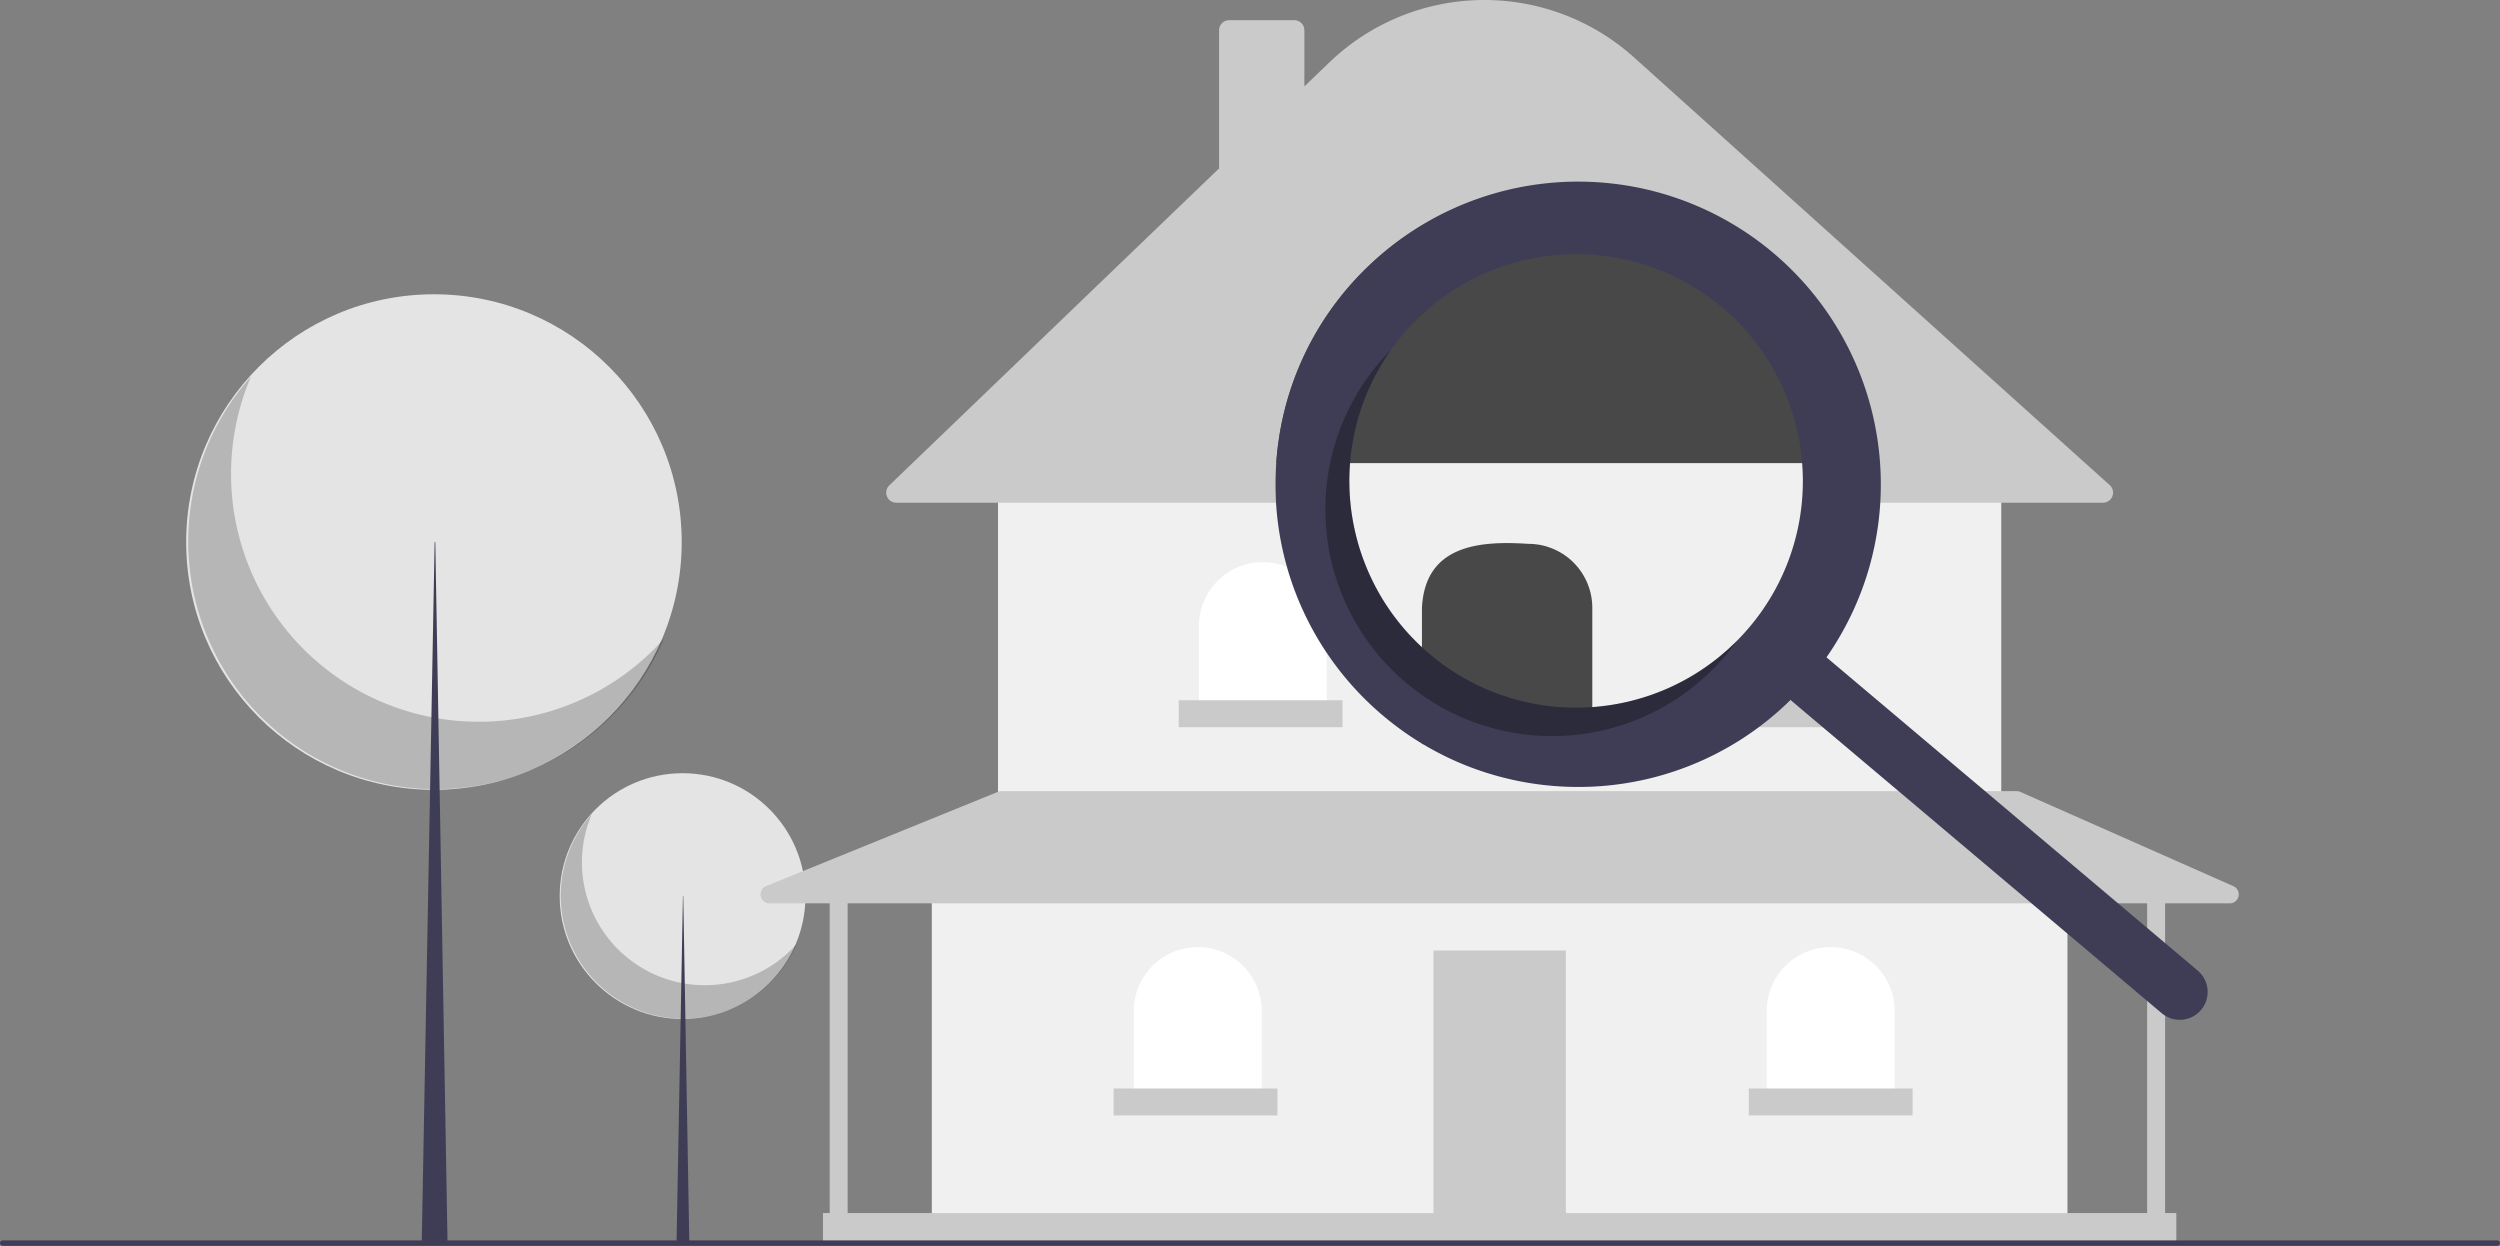 <svg xmlns="http://www.w3.org/2000/svg" width="909" height="453"><rect width="100%" height="100%" fill="#808080" stroke="none"/><circle cx="248.187" cy="325.819" r="44.682" fill="#e4e4e4"/><path d="M360.695 519.474a44.686 44.686 0 0 0 74.454 47.29 44.686 44.686 0 1 1-74.454-47.29Z" opacity=".2" style="isolation:isolate" transform="translate(-145.5 -223.5)"/><path fill="#3f3d56" d="M248.31 325.819h.122l2.21 126.681h-4.665l2.333-126.681z"/><circle cx="157.782" cy="197.087" r="90.087" fill="#e4e4e4"/><path d="M236.764 360.416a90.094 90.094 0 0 0 150.112 95.346 90.095 90.095 0 1 1-150.112-95.346Z" opacity=".2" style="isolation:isolate" transform="translate(-145.5 -223.5)"/><path fill="#3f3d56" d="M158.029 197.087h.248l4.455 255.413h-9.405l4.702-255.413z"/><path fill="#f0f0f0" d="M338.809 320.3h412.922v122.408H338.809z"/><path fill="#cacaca" d="M521.196 345.597h48.147v97.11h-48.147z"/><path fill="#f0f0f0" d="M362.882 175.859h364.775v112.615H362.882z"/><path fill="#cacaca" d="M764.639 182.795H325.9a3.672 3.672 0 0 1-2.545-6.32L443.263 61.22V11.017a3.676 3.676 0 0 1 3.673-3.673H470.6a3.676 3.676 0 0 1 3.672 3.673v20.396l9.057-8.705a81.373 81.373 0 0 1 110.8-1.843l172.964 155.527a3.673 3.673 0 0 1-2.455 6.403Z"/><path fill="#fff" d="M459.176 204.42a23.257 23.257 0 0 1 23.258 23.258v31.418h-46.515v-31.418a23.257 23.257 0 0 1 23.257-23.257ZM545.27 204.829a23.257 23.257 0 0 1 23.257 23.257v31.418h-46.515v-31.418a23.257 23.257 0 0 1 23.258-23.257ZM631.363 205.237a23.257 23.257 0 0 1 23.257 23.257v31.418h-46.514v-31.418a23.257 23.257 0 0 1 23.257-23.257ZM665.637 344.373a23.257 23.257 0 0 1 23.258 23.258v31.418H642.38V367.63a23.257 23.257 0 0 1 23.257-23.258ZM435.511 344.373a23.257 23.257 0 0 1 23.257 23.258v31.418h-46.514V367.63a23.257 23.257 0 0 1 23.257-23.258Z"/><path fill="#cacaca" d="m812.057 322.211-77.46-34.274a3.264 3.264 0 0 0-1.32-.28h-369.16a3.263 3.263 0 0 0-1.229.241l-84.314 34.274a3.264 3.264 0 0 0 1.23 6.288h21.875v112.615h-2.448V452.5h492.078v-11.425h-4.08V328.46h23.507a3.264 3.264 0 0 0 1.32-6.249ZM780.7 441.075H308.207V328.46H780.7ZM428.575 254.608h59.572v9.793h-59.572zM515.892 254.608h59.572v9.793h-59.572zM603.209 254.608h59.572v9.793h-59.572z"/><path fill="#cacaca" d="M635.851 395.784h59.572v9.793h-59.572zM404.909 395.784h59.572v9.793h-59.572z"/><path fill="#3f3d56" d="M908 453H1a1 1 0 0 1 0-2h907a1 1 0 0 1 0 2Z"/><path fill="#f0f0f0" d="M679.866 174.18c0 .64-.01 1.29-.02 1.93a87.981 87.981 0 0 1-.16 4.29c-.12 2.21-.31 4.41-.57 6.62-.06.56-.13 1.11-.21 1.67-.06.43-.12.87-.19 1.31-.07.49-.14.98-.22 1.47q-.24 1.56-.54 3.12c-.1.52-.2 1.04-.31 1.56-.21 1.03-.44 2.07-.68 3.1l-.06.25c-.12.51-.24 1.01-.37 1.52-.04.15-.07.29-.12.44a92.327 92.327 0 0 1-.72 2.72c-.24.82-.48 1.63-.73 2.45a2.581 2.581 0 0 0-.08.26c-.48 1.55-.99 3.08-1.55 4.6-.29.8-.6 1.61-.91 2.41-.31.8-.63 1.6-.96 2.39-.32.77-.65 1.54-.98 2.3-.08.18-.16.36-.25.54-.35.79-.71 1.56-1.08 2.33-.01.01-.01.03-.02.04-.29.62-.6 1.24-.91 1.85a.075.075 0 0 1-.02.05c-.3.6-.61 1.2-.93 1.79l-.51.97-.06.11c-.64 1.19-1.3 2.37-2 3.54a52.448 52.448 0 0 1-.92 1.54q-.15.27-.33.54c-.21.34-.42.69-.64 1.03-.04.07-.09.14-.13.21-.38.59-.76 1.17-1.14 1.76-.47.71-.95 1.41-1.44 2.11l-10.86 17.38-.47-.39-.13-.12h-.01l-.43-.36-1.18-1c-.36.35-.71.7-1.07 1.04-.14.14-.29.27-.43.41-.11.1-.21.2-.32.3a104.718 104.718 0 0 1-69.98 29.75h-.03a114.298 114.298 0 0 1-57.03-13.46c-.39-.2-.77-.4-1.15-.63a109.99 109.99 0 0 1-6.7-3.95c-.01-.01-.02-.01-.03-.02q-3.81-2.7-7.44-5.76a109.927 109.927 0 0 1-38.93-89.79c.03-.67.07-1.33.12-2q.24-3.63.74-7.23c.09-.67.19-1.34.29-2h213.78q.63 4.59.87 9.23c.1 1.93.15 3.85.15 5.78Z"/><path fill="#484848" d="M678.846 159.17a108.092 108.092 0 0 0-213.78 0c-.1.66-.2 1.33-.29 2q-.494 3.6-.74 7.23h215.68q-.24-4.635-.87-9.23ZM578.959 270.547H517.02V221c1.143-22.643 20.496-24.471 38.68-23.256A23.256 23.256 0 0 1 578.96 221Z"/><path fill="#3f3d56" d="M517.016 235.32v.01c0 .01.01.01.02.01Zm-24.91-76.15c-.04.25-.09.5-.13.75.04-.25.09-.5.14-.75Zm-1.24 9.23c-.03.38-.06.76-.08 1.14q.03-.57.09-1.14a1.475 1.475 0 0 1 .01-.21c-.01.07-.01.14-.02.21Zm26.15 66.93c0 .01.01.01.02.01l-.02-.02Zm-24.91-76.16c-.04.25-.09.5-.13.75.04-.25.09-.5.14-.75Zm-1.32 10.37q.03-.57.09-1.14a1.475 1.475 0 0 1 .01-.21c-.01.07-.01.14-.02.21-.03.38-.06.76-.08 1.14Zm308.94 183.96a6.772 6.772 0 0 0-.62-.58l-.01-.01-49.52-41.79-1.28-1.08-4.87-4.11-1.22-1.03-6.94-5.86-1.9-1.6-3.93-3.32-2.01-1.7-18.96-15.99-10.87-9.17-1.46-1.23-32.03-27.03c.49-.7.97-1.4 1.44-2.11.38-.59.76-1.17 1.14-1.76.04-.07.09-.14.13-.21.22-.34.43-.69.64-1.03q.18-.27.33-.54a52.395 52.395 0 0 0 .92-1.54 88.5 88.5 0 0 0 2-3.54l.06-.11.51-.97c.32-.59.63-1.19.93-1.79a.075.075 0 0 0 .02-.05c.31-.61.62-1.23.91-1.85.01-.01.01-.03.02-.04.37-.77.73-1.54 1.08-2.33.09-.18.17-.36.25-.54.33-.76.66-1.53.98-2.3.33-.79.65-1.59.96-2.39.31-.8.62-1.61.91-2.41q.826-2.295 1.55-4.6a2.581 2.581 0 0 1 .08-.26c.25-.82.49-1.63.73-2.45.15-.53.29-1.05.43-1.58.1-.38.2-.76.29-1.14.05-.15.08-.29.12-.44.13-.51.25-1.01.37-1.52l.06-.25a115.292 115.292 0 0 0 .99-4.66c.19-1.04.38-2.08.54-3.12.08-.49.15-.98.22-1.47.07-.44.13-.88.19-1.31.08-.56.15-1.11.21-1.67.26-2.21.45-4.41.57-6.62a88.286 88.286 0 0 0 .16-4.29c.01-.64.02-1.29.02-1.93 0-1.93-.05-3.85-.15-5.78q-.24-4.635-.87-9.23a110.052 110.052 0 0 0-217.78-2c-.1.66-.2 1.33-.29 2q-.494 3.6-.74 7.23c-.05.67-.09 1.33-.12 2a109.927 109.927 0 0 0 38.93 89.79q3.63 3.06 7.44 5.76c.01.01.02.01.03.02.85.6 1.7 1.19 2.56 1.77 1.37.9 2.75 1.78 4.14 2.62.11.06.22.13.33.19 1.2.72 2.41 1.41 3.62 2.08h.01a108.153 108.153 0 0 0 13.99 6.44 110.384 110.384 0 0 0 44.23 6.94h.03a109.76 109.76 0 0 0 49.91-14.77c2.21-1.28 4.39-2.65 6.52-4.11.53-.36 1.07-.73 1.59-1.1.64-.45 1.28-.92 1.92-1.39.01 0 .01-.01.02-.01a1.43 1.43 0 0 1 .15-.11c.43-.33.87-.66 1.29-.98.11-.08.22-.16.33-.25a.481.481 0 0 0 .08-.07c.25-.18.49-.38.74-.57.25-.19.49-.39.74-.59a.94.94 0 0 0 .12-.09c.28-.23.56-.45.84-.68.29-.23.57-.47.84-.7.28-.23.55-.46.83-.7.24-.2.49-.41.73-.63.08-.06.15-.13.23-.2a.713.713 0 0 1 .1-.08c.33-.28.65-.57.97-.86.08-.07.15-.14.23-.21.49-.44.98-.88 1.46-1.34l.34-.31c.11-.1.21-.2.32-.3.14-.14.29-.27.43-.41.36-.34.71-.69 1.07-1.04l1.18 1 .43.36h.01l.13.12.47.39 6.98 5.9.15.13.12.09.79.67 1.58 1.34 1.58 1.33.23.19 7.35 6.2 1.02.86 7.09 5.98 36.7 30.97 1.28 1.08 50.23 42.38 12.88 10.87 4.79 4.04a10.133 10.133 0 0 0 14.29-1.2 9.842 9.842 0 0 0 1.69-2.84 10.09 10.09 0 0 0-2.27-10.87Zm-289.67-231.81a82.447 82.447 0 0 1 143.95 37.48c.13.67.25 1.33.36 2 .41 2.39.71 4.81.89 7.23.05.67.1 1.33.13 2 .09 1.5.13 3.01.13 4.51a82.078 82.078 0 0 1-4.46 26.74v.01a82.007 82.007 0 0 1-14.97 26.38c-.14.16-.28.33-.43.49a73.619 73.619 0 0 1-4.14 4.49c-.01.01-.02.03-.03.04-.49.49-.99.99-1.49 1.45-1.02.99-2.06 1.93-3.12 2.83q-2.385 2.085-4.89 3.91c-.56.41-1.12.81-1.69 1.21-.56.4-1.13.78-1.7 1.16-1.14.76-2.3 1.49-3.47 2.18-.58.35-1.18.69-1.77 1.02-.59.34-1.19.66-1.79.97-.6.32-1.2.63-1.81.93-1.21.61-2.43 1.18-3.67 1.71q-.93.42-1.86.78c-.39.16-.77.32-1.16.46a3.761 3.761 0 0 1-.47.18q-.315.135-.63.24a1.816 1.816 0 0 1-.21.08c-.43.17-.85.32-1.29.47-.63.23-1.26.44-1.9.64-.64.21-1.27.41-1.91.59-.64.2-1.29.38-1.93.55-.65.18-1.29.35-1.94.5-.69.18-1.38.34-2.08.49-.61.14-1.21.26-1.82.37-.57.12-1.15.22-1.72.32-.8.14-1.6.27-2.41.38-.44.07-.87.13-1.31.17-.19.03-.37.05-.55.07-.56.08-1.12.14-1.67.19-.15.01-.29.03-.43.04-.61.06-1.23.11-1.84.16-1.31.09-2.61.15-3.92.18-.66.01-1.33.02-1.99.02s-1.32-.01-1.98-.03c0 0 0 .01-.01 0-.01.01-.01.01-.02 0a.014.014 0 0 1-.02 0 .17.17 0 0 1-.1 0c-.47 0-.94-.02-1.4-.05-.34-.01-.69-.02-1.04-.05q-.704-.03-1.41-.09c-.15 0-.3-.02-.45-.03a1.486 1.486 0 0 1-.21-.02c-.48-.04-.97-.08-1.45-.13-.24-.02-.49-.04-.73-.07-.73-.08-1.46-.17-2.18-.27-.82-.1-1.64-.22-2.45-.37-.38-.05-.75-.12-1.12-.19q-.734-.12-1.47-.27c-.51-.1-1.02-.2-1.53-.32-.41-.09-.83-.18-1.24-.28-.2-.04-.4-.09-.59-.14-1.05-.25-2.09-.52-3.12-.82-.65-.18-1.3-.37-1.94-.57-.88-.27-1.75-.56-2.62-.87-.34-.11-.67-.23-1.01-.36-.34-.11-.67-.24-1.01-.37-.31-.11-.62-.23-.92-.35-.5-.19-.99-.39-1.48-.59-1.01-.41-2-.84-2.99-1.3-.56-.27-1.12-.53-1.67-.8q-3.255-1.575-6.41-3.5c-.52-.31-1.04-.64-1.56-.97-.65-.4-1.28-.82-1.91-1.24-.35-.24-.69-.47-1.03-.71-.63-.44-1.25-.89-1.86-1.34-.32-.23-.64-.47-.95-.71-1.11-.84-2.2-1.72-3.27-2.62-.51-.43-1.02-.87-1.52-1.32-.21-.18-.42-.37-.63-.56-.24-.22-.48-.43-.71-.66l-.02-.02c-.35-.31-.7-.64-1.04-.97-.53-.5-1.05-1.01-1.55-1.53-.52-.51-1.02-1.04-1.51-1.56-.5-.52-.98-1.05-1.45-1.59q-.72-.795-1.41-1.62c-.45-.52-.89-1.06-1.31-1.59q-1.53-1.89-2.92-3.85c-.43-.6-.84-1.2-1.24-1.81-.43-.62-.84-1.25-1.23-1.88-.41-.63-.8-1.27-1.18-1.92a.21.21 0 0 0-.04-.06c-.75-1.27-1.47-2.55-2.14-3.85q-1.035-1.98-1.95-4c-.31-.67-.61-1.35-.89-2.03-.58-1.37-1.12-2.74-1.62-4.13-.25-.67-.48-1.34-.71-2.02a.495.495 0 0 0-.04-.13 68.83 68.83 0 0 1-1.25-4.17c-.01-.02-.01-.04-.02-.06-.19-.69-.37-1.38-.53-2.08-.16-.61-.3-1.22-.43-1.84-.15-.69-.3-1.38-.43-2.08-.07-.36-.14-.72-.2-1.08-.06-.3-.11-.61-.16-.91-.05-.3-.1-.61-.15-.92q-.15-.915-.27-1.83c-.1-.72-.18-1.44-.26-2.17-.09-.87-.17-1.74-.24-2.62-.05-.59-.08-1.19-.11-1.79-.03-.55-.06-1.1-.07-1.65a.139.139 0 0 1 0-.09.014.014 0 0 1 0-.02c-.01-.01-.01-.01 0-.02a.014.014 0 0 1 0-.02c-.01-.22-.02-.44-.02-.66q-.03-.975-.03-1.95c0-.59.01-1.17.02-1.76q.03-1.23.09-2.46c0-.18.02-.35.03-.53l.03-.53q.03-.57.09-1.14a1.475 1.475 0 0 1 .01-.21c.03-.43.07-.86.11-1.29.08-.86.18-1.73.29-2.59.06-.43.11-.86.18-1.29.04-.3.09-.61.14-.92q.06-.465.15-.93c.07-.41.14-.83.22-1.25.04-.25.09-.5.14-.75q.285-1.5.63-3c.23-1.01.49-2.01.77-3.01.27-1.01.57-2.02.89-3.03.15-.51.31-1.01.49-1.51.33-1.01.68-2.01 1.07-3 .18-.49.37-.99.58-1.48.4-.99.82-1.98 1.25-2.95.22-.49.44-.98.68-1.47.45-.97.92-1.94 1.43-2.89.49-.97 1.02-1.92 1.56-2.86s1.1-1.88 1.69-2.81c.27-.46.57-.93.88-1.38.6-.92 1.23-1.84 1.87-2.74a79.99 79.99 0 0 1 4.15-5.35Zm-19.19 46.71c-.03.38-.06.76-.08 1.14q.03-.57.09-1.14a1.475 1.475 0 0 1 .01-.21c-.01.07-.01.14-.02.21Zm1.24-9.23c-.04.25-.09.5-.13.75.04-.25.09-.5.14-.75Zm24.91 76.15v.01c0 .01.01.01.02.01Z"/><path d="M665.398 461.38a82.455 82.455 0 0 1-13.992-110.841q-2.364 2.381-4.572 4.988a82.45 82.45 0 1 0 126.03 106.343q2.202-2.61 4.148-5.346a82.455 82.455 0 0 1-111.614 4.855Z" opacity=".3" style="isolation:isolate" transform="translate(-145.5 -223.5)"/></svg>